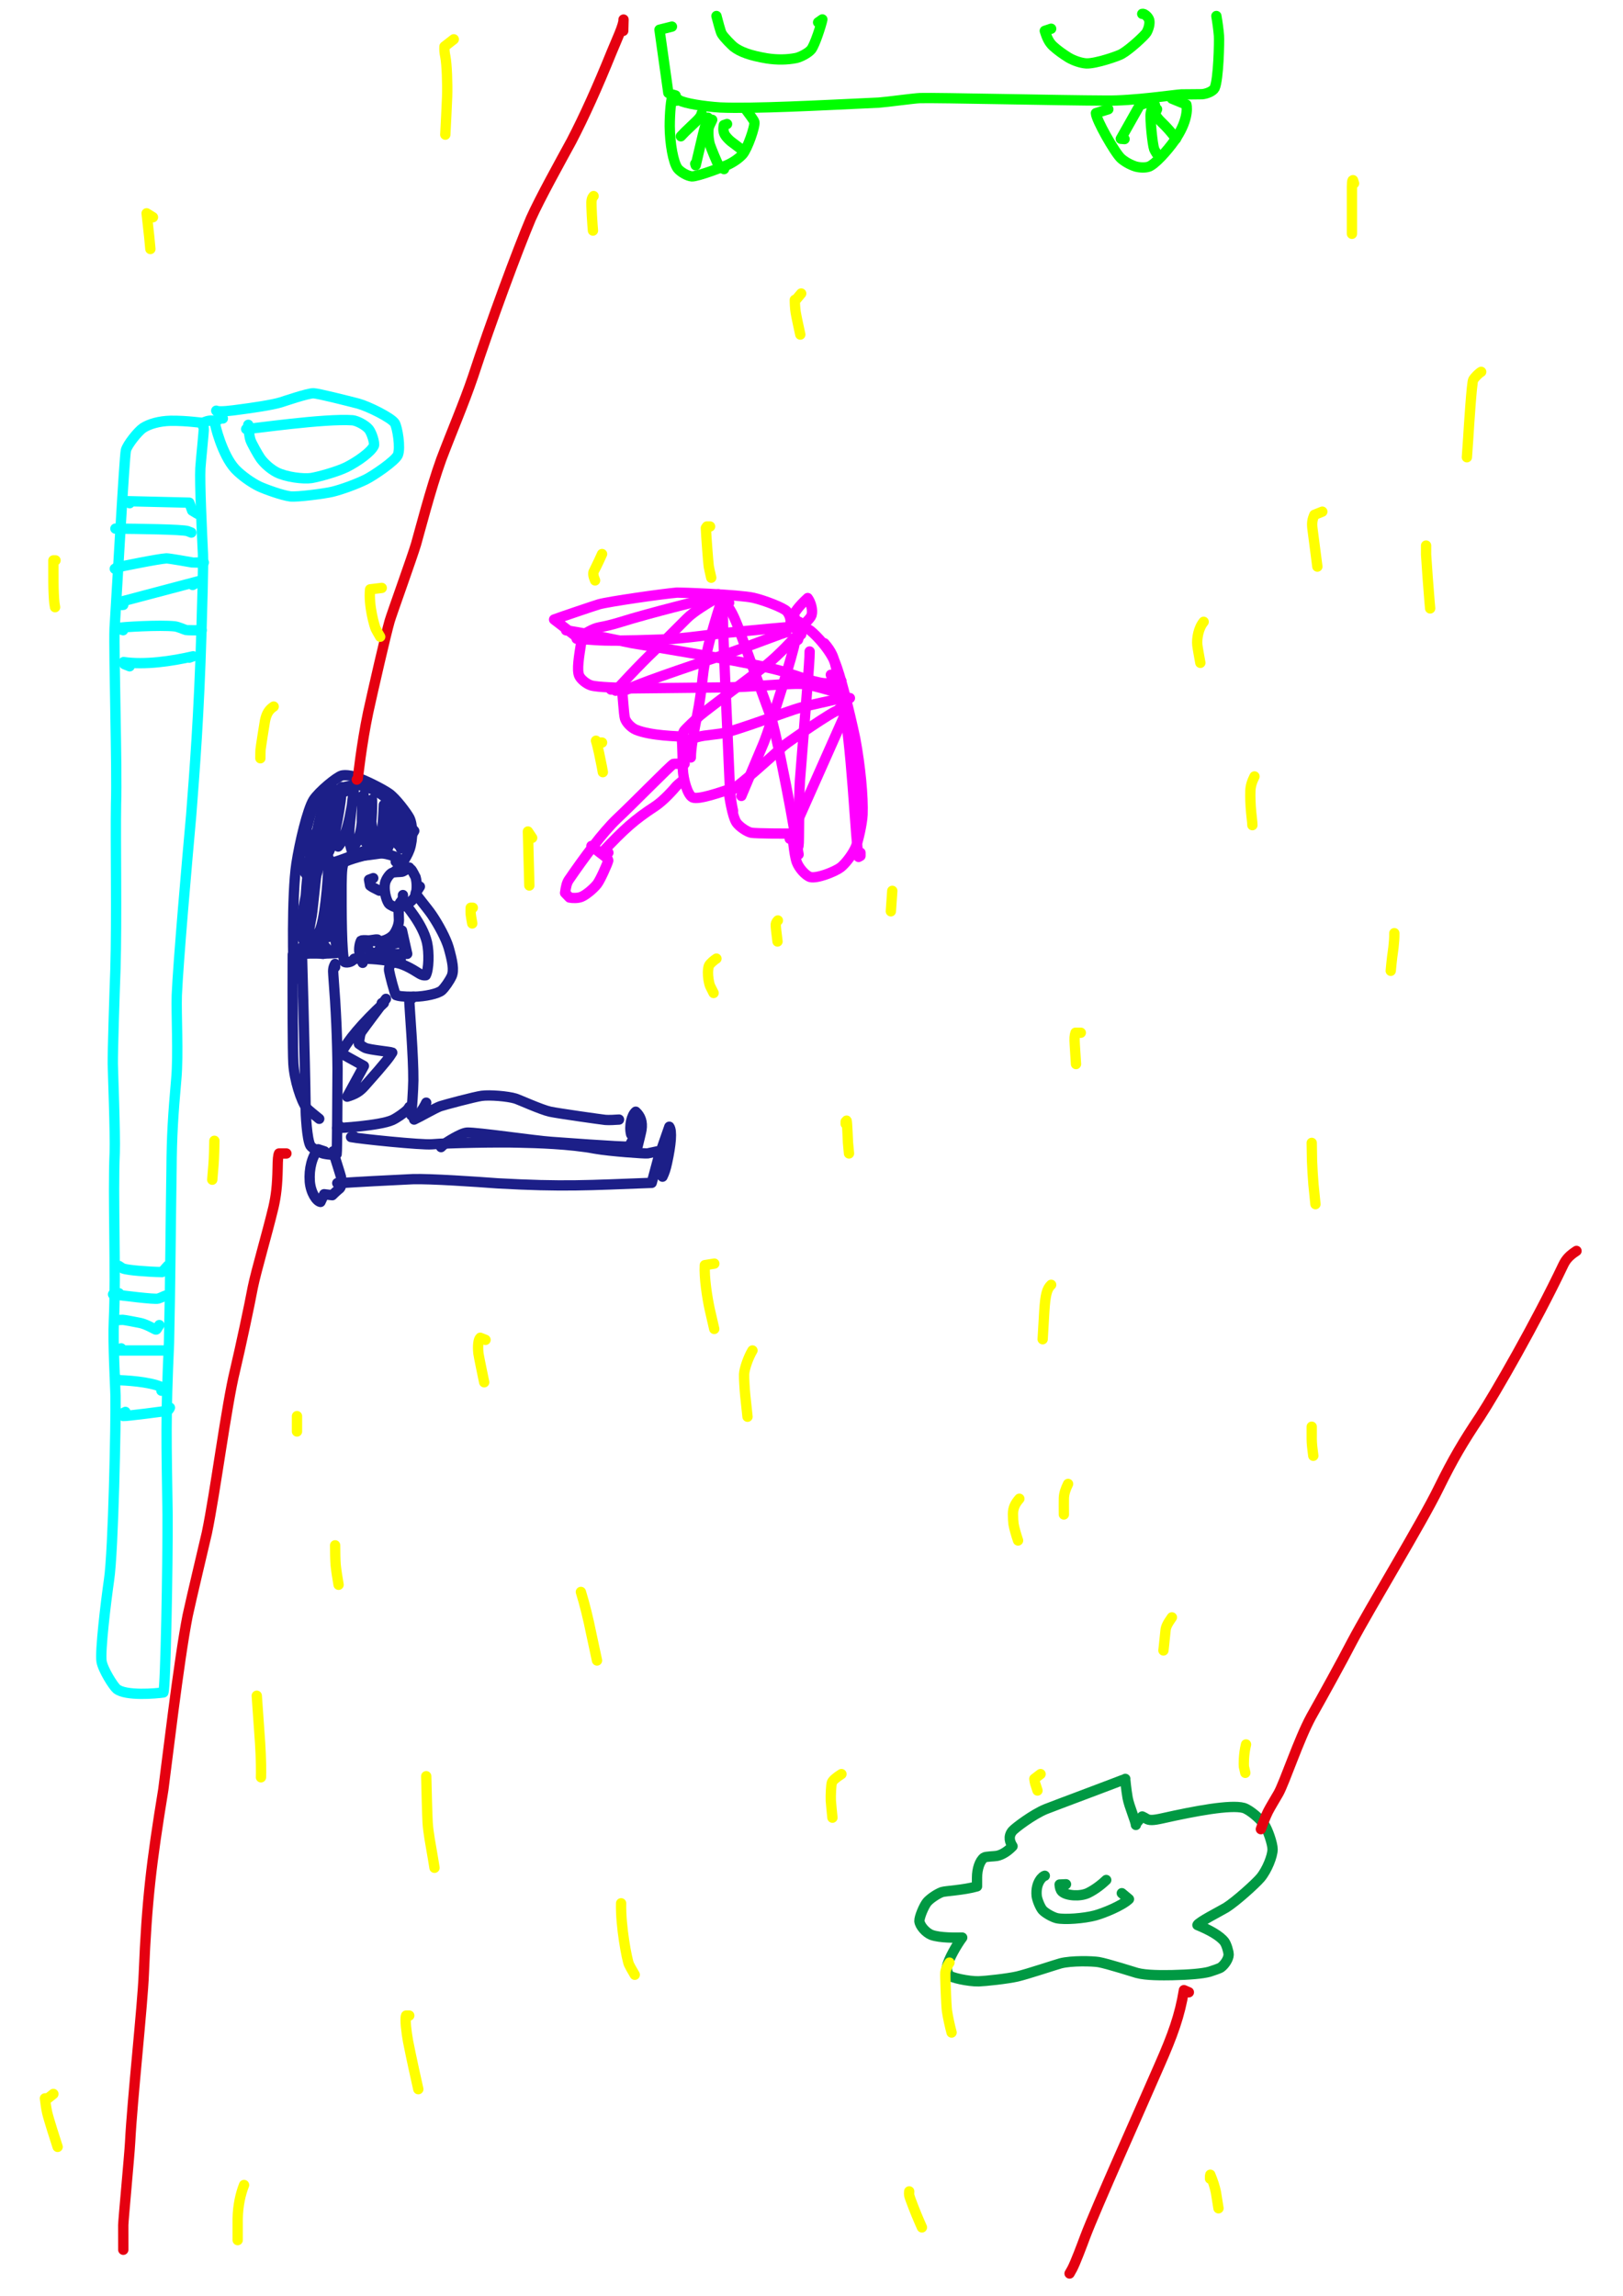 <?xml version="1.0" encoding="UTF-8" standalone="no"?>
<!DOCTYPE svg PUBLIC "-//W3C//DTD SVG 1.1//EN" "http://www.w3.org/Graphics/SVG/1.1/DTD/svg11.dtd">
<svg width="128.40" height="181.68" viewBox="0.00 0.00 535.00 757.00" xmlns="http://www.w3.org/2000/svg" xmlns:xlink="http://www.w3.org/1999/xlink">
<g stroke-linecap="round" id="174">
<path d="M221.50,8.77 C221.50,8.77 217.39,9.80 217.39,9.80 C217.39,9.80 220.31,30.63 220.31,30.63 C221.15,31.15 223.85,33.00 223.94,33.06 C225.75,34.09 231.86,35.07 237.37,35.43 C248.45,35.90 269.81,34.76 289.69,33.83 C292.50,33.63 301.32,32.40 303.30,32.34 C309.02,32.17 349.09,33.11 364.39,33.16 C373.42,33.34 387.86,31.15 389.42,31.12 C391.37,31.08 395.67,31.10 396.25,31.06 C397.88,30.92 399.87,30.05 400.38,29.04 C401.69,26.22 401.95,13.55 401.81,11.73 C401.67,9.91 401.27,6.99 400.96,5.28" fill="none" stroke="rgb(0, 255, 0)" stroke-width="3.40" stroke-opacity="1.00" stroke-linejoin="round"/>
<path d="M346.50,9.47 C346.50,9.47 344.40,10.17 344.40,10.17 C345.14,12.61 345.88,14.06 347.18,15.26 C348.54,16.50 350.29,17.78 352.24,18.99 C353.92,19.98 356.34,20.82 358.11,20.91 C361.22,21.02 368.47,18.51 369.72,17.81 C372.50,16.25 377.36,11.67 377.93,10.74 C378.71,9.39 379.09,7.65 378.82,6.61 C378.58,5.76 377.74,4.92 376.98,4.61 C376.83,4.55 376.68,4.54 376.52,4.58" fill="none" stroke="rgb(0, 255, 0)" stroke-width="3.40" stroke-opacity="1.00" stroke-linejoin="round"/>
<path d="M269.68,7.38 C269.68,7.38 271.08,6.40 271.08,6.40 C270.75,8.07 268.61,14.84 267.39,16.34 C266.41,17.50 263.94,18.78 262.50,19.12 C259.40,19.74 256.09,19.76 252.74,19.24 C247.52,18.36 244.04,17.17 241.80,15.40 C241.28,14.96 238.60,12.37 237.88,11.07 C237.48,10.33 236.61,6.92 236.17,5.28" fill="none" stroke="rgb(0, 255, 0)" stroke-width="3.40" stroke-opacity="1.00" stroke-linejoin="round"/>
<path d="M222.90,33.21 C222.90,33.21 222.70,31.47 222.70,31.47 C222.70,31.47 221.85,31.21 221.85,31.21 C221.16,32.32 220.77,37.56 220.77,41.57 C220.80,47.33 221.94,53.61 223.39,55.54 C224.36,56.75 226.63,58.04 228.05,58.15 C230.02,58.24 238.84,54.80 239.55,54.49 C241.64,53.57 243.60,52.21 244.80,50.87 C246.39,49.01 248.95,41.69 248.67,40.23 C248.54,39.65 246.80,37.38 246.02,36.32" fill="none" stroke="rgb(0, 255, 0)" stroke-width="3.40" stroke-opacity="1.00" stroke-linejoin="round"/>
<path d="M233.37,38.80 C233.34,38.97 232.73,40.22 231.72,44.35 C230.84,48.07 229.65,53.14 229.33,54.49 C229.33,54.49 229.18,53.98 229.18,53.98" fill="none" stroke="rgb(0, 255, 0)" stroke-width="3.40" stroke-opacity="1.00" stroke-linejoin="round"/>
<path d="M234.77,39.50 C234.20,40.68 233.85,41.43 233.72,41.77 C233.32,42.90 233.46,45.69 233.98,47.59 C234.24,48.47 236.44,53.89 236.87,54.44 C237.16,54.82 237.76,55.25 238.67,55.75" fill="none" stroke="rgb(0, 255, 0)" stroke-width="3.40" stroke-opacity="1.00" stroke-linejoin="round"/>
<path d="M239.66,40.89 C239.66,40.89 238.61,41.24 238.61,41.24 C238.31,42.68 238.45,43.83 239.25,44.88 C239.72,45.49 240.29,46.08 240.96,46.64 C241.38,46.98 242.43,47.77 244.10,49.01" fill="none" stroke="rgb(0, 255, 0)" stroke-width="3.40" stroke-opacity="1.00" stroke-linejoin="round"/>
<path d="M231.28,37.40 C231.15,38.12 230.66,38.86 229.44,40.03 C228.54,40.89 226.44,42.88 225.85,43.46 C225.58,43.74 225.11,44.22 224.44,44.93" fill="none" stroke="rgb(0, 255, 0)" stroke-width="3.40" stroke-opacity="1.00" stroke-linejoin="round"/>
<path d="M365.35,36.01 C365.35,36.01 361.26,37.31 361.26,37.31 C361.32,39.50 367.40,50.15 369.44,52.13 C370.65,53.27 372.62,54.35 374.32,54.89 C375.76,55.29 377.66,55.33 378.76,54.92 C380.74,54.13 384.56,49.99 387.18,46.31 C391.57,40.04 391.38,35.71 391.08,34.48 C391.08,34.48 386.30,32.52 386.30,32.52" fill="none" stroke="rgb(0, 255, 0)" stroke-width="3.40" stroke-opacity="1.00" stroke-linejoin="round"/>
<path d="M377.92,33.91 C377.92,33.91 375.75,34.61 375.75,34.61 C375.75,34.61 369.46,45.75 369.46,45.75 C369.46,45.75 370.69,45.85 370.69,45.85" fill="none" stroke="rgb(0, 255, 0)" stroke-width="3.40" stroke-opacity="1.00" stroke-linejoin="round"/>
<path d="M380.71,34.61 C380.71,34.61 380.36,34.61 380.36,34.61 C380.16,34.65 379.52,36.08 379.32,37.29 C379.04,39.03 379.89,47.57 380.45,49.13 C380.57,49.45 380.83,49.93 381.25,50.58" fill="none" stroke="rgb(0, 255, 0)" stroke-width="3.40" stroke-opacity="1.00" stroke-linejoin="round"/>
<path d="M381.41,36.01 C381.41,36.01 380.71,37.54 380.71,37.54 C381.32,38.63 381.86,39.32 383.17,40.58 C384.35,41.72 385.66,43.17 386.61,44.37 C386.81,44.62 387.16,45.08 387.66,45.74" fill="none" stroke="rgb(0, 255, 0)" stroke-width="3.40" stroke-opacity="1.00" stroke-linejoin="round"/>
<path d="M73.46,137.96 C73.46,137.96 71.28,135.39 71.28,135.39 C72.25,135.93 76.53,135.35 79.06,135.00 C82.49,134.56 89.77,133.52 92.59,132.63 C93.63,132.30 101.52,129.61 103.33,129.65 C105.02,129.72 114.52,132.14 118.11,133.06 C121.37,133.95 128.99,137.70 130.14,139.50 C130.97,140.88 132.13,147.62 131.14,150.00 C130.25,151.98 123.10,156.83 120.53,158.10 C117.33,159.66 112.62,161.38 109.49,162.14 C107.09,162.71 98.03,163.93 95.67,163.65 C92.99,163.31 87.31,161.25 85.41,160.35 C82.99,159.18 79.61,156.84 77.49,154.59 C73.25,149.98 70.79,140.04 70.75,138.94 C70.75,138.94 72.77,137.96 72.77,137.96" fill="none" stroke="rgb(0, 255, 255)" stroke-width="3.40" stroke-opacity="1.00" stroke-linejoin="round"/>
<path d="M81.84,140.75 C81.84,140.75 81.84,141.10 81.84,141.10 C81.84,141.10 81.50,141.45 81.50,141.45 C81.50,141.45 81.15,141.45 81.15,141.45 C83.41,141.35 106.98,137.89 116.22,138.55 C117.69,138.71 120.45,140.12 121.59,141.51 C122.59,142.80 123.57,146.09 123.25,146.93 C122.32,149.01 117.87,152.16 114.25,153.99 C111.26,155.46 105.24,157.16 102.66,157.59 C99.99,158.00 94.32,157.28 91.20,155.71 C89.21,154.67 87.18,152.90 85.88,151.12 C85.03,149.90 82.98,146.23 82.59,145.13 C82.18,143.94 81.91,141.54 81.84,140.05" fill="none" stroke="rgb(0, 255, 255)" stroke-width="3.40" stroke-opacity="1.00" stroke-linejoin="round"/>
<path d="M69.97,138.66 C68.64,138.55 67.37,139.17 66.90,139.35 C66.53,139.49 62.01,138.66 56.23,138.72 C52.55,138.80 49.21,139.75 47.14,141.09 C45.45,142.24 41.93,146.66 41.50,148.46 C40.98,150.76 38.69,192.57 37.77,207.20 C37.47,215.49 38.66,253.53 38.25,264.91 C38.04,276.93 38.54,303.08 38.05,319.45 C37.75,327.41 37.14,346.42 37.18,350.67 C37.20,352.72 38.03,373.85 37.81,380.01 C37.16,394.37 38.29,419.33 37.54,435.25 C37.18,442.88 37.99,456.29 38.07,460.09 C38.24,468.46 37.36,511.38 35.95,520.79 C34.92,527.96 32.93,544.40 33.48,547.75 C33.96,550.48 37.34,555.82 38.46,556.78 C41.42,559.19 51.50,558.30 53.86,557.95 C54.60,556.00 55.31,516.15 55.24,499.37 C54.88,474.85 54.57,468.08 55.71,442.73 C56.11,426.13 56.32,398.42 56.54,385.45 C56.61,374.38 57.06,367.60 58.11,355.68 C58.84,347.40 58.07,334.40 58.28,328.08 C58.75,317.13 61.60,284.52 63.03,268.65 C64.16,253.93 65.61,235.60 66.39,208.53 C66.61,201.06 67.07,186.62 66.90,182.62 C66.55,175.28 65.79,159.03 66.05,154.34 C66.22,151.62 67.28,141.68 67.17,141.20 C67.10,140.93 66.87,140.31 66.48,139.35" fill="none" stroke="rgb(0, 255, 255)" stroke-width="3.40" stroke-opacity="1.00" stroke-linejoin="round"/>
<path d="M65.09,169.38 C65.09,169.38 63.34,168.33 63.34,168.33 C63.34,168.33 62.40,165.71 62.40,165.71 C62.40,165.71 41.50,165.21 41.50,165.21 C41.50,165.21 42.74,165.89 42.74,165.89" fill="none" stroke="rgb(0, 255, 255)" stroke-width="3.40" stroke-opacity="1.00" stroke-linejoin="round"/>
<path d="M40.64,174.27 C40.64,174.27 38.04,174.27 38.04,174.27 C45.59,174.34 60.11,174.52 61.85,175.09 C62.02,175.15 62.43,175.31 63.08,175.58" fill="none" stroke="rgb(0, 255, 255)" stroke-width="3.40" stroke-opacity="1.00" stroke-linejoin="round"/>
<path d="M67.18,185.44 C65.77,185.42 63.64,185.48 63.46,185.44 C62.97,185.34 55.65,184.06 54.89,184.08 C52.42,184.18 38.95,186.93 38.59,187.06 C38.41,187.13 38.16,187.28 37.84,187.51" fill="none" stroke="rgb(0, 255, 255)" stroke-width="3.40" stroke-opacity="1.00" stroke-linejoin="round"/>
<path d="M40.64,199.41 C40.38,199.48 40.15,199.48 39.95,199.41 C39.74,199.34 39.28,199.11 38.55,198.71 C38.55,198.71 66.04,191.44 66.04,191.44 C66.04,191.44 63.50,192.85 63.50,192.85" fill="none" stroke="rgb(0, 255, 255)" stroke-width="3.40" stroke-opacity="1.00" stroke-linejoin="round"/>
<path d="M66.48,207.79 C65.00,207.79 61.72,207.79 61.33,207.70 C60.79,207.58 58.78,206.62 57.59,206.49 C52.75,205.98 40.14,206.70 38.56,207.06 C38.56,207.06 40.58,207.77 40.58,207.77" fill="none" stroke="rgb(0, 255, 255)" stroke-width="3.40" stroke-opacity="1.00" stroke-linejoin="round"/>
<path d="M42.74,219.66 C42.74,219.66 40.99,218.96 40.99,218.96 C40.99,218.96 40.74,218.26 40.74,218.26 C47.69,219.27 56.51,218.02 63.66,216.36 C63.66,216.36 62.39,216.82 62.39,216.82" fill="none" stroke="rgb(0, 255, 255)" stroke-width="3.40" stroke-opacity="1.00" stroke-linejoin="round"/>
<path d="M55.31,417.27 C55.31,417.27 53.42,419.37 53.42,419.37 C48.77,419.29 42.13,418.76 40.63,418.21 C40.31,418.09 39.85,417.80 39.25,417.36" fill="none" stroke="rgb(0, 255, 255)" stroke-width="3.40" stroke-opacity="1.00" stroke-linejoin="round"/>
<path d="M39.25,426.35 C39.25,426.35 37.27,426.70 37.27,426.70 C40.48,427.09 50.90,428.45 52.13,428.11 C52.51,428.00 53.29,427.68 54.48,427.14" fill="none" stroke="rgb(0, 255, 255)" stroke-width="3.40" stroke-opacity="1.00" stroke-linejoin="round"/>
<path d="M52.52,436.83 C52.52,436.83 51.62,438.22 51.62,438.22 C51.54,438.36 51.38,438.36 51.12,438.22 C50.23,437.78 47.93,436.47 46.08,436.11 C44.51,435.80 41.07,435.13 40.45,435.11 C40.01,435.11 39.09,435.17 37.68,435.30" fill="none" stroke="rgb(0, 255, 255)" stroke-width="3.40" stroke-opacity="1.00" stroke-linejoin="round"/>
<path d="M39.95,444.51 C39.95,444.51 38.25,445.21 38.25,445.21 C42.23,445.21 49.43,445.21 52.64,445.21 C53.53,445.21 54.42,445.21 55.31,445.21" fill="none" stroke="rgb(0, 255, 255)" stroke-width="3.40" stroke-opacity="1.00" stroke-linejoin="round"/>
<path d="M53.21,458.47 C53.21,458.47 53.21,457.78 53.21,457.78 C53.21,457.78 53.21,457.25 53.21,457.25 C49.18,455.47 41.33,455.02 38.26,454.98 C38.26,454.98 37.84,453.60 37.84,453.60" fill="none" stroke="rgb(0, 255, 255)" stroke-width="3.40" stroke-opacity="1.00" stroke-linejoin="round"/>
<path d="M41.34,465.46 C41.34,465.46 40.64,465.81 40.64,465.81 C40.64,465.81 40.64,466.81 40.64,466.81 C41.57,466.90 54.55,465.24 55.07,465.07 C55.49,464.94 55.80,464.60 56.01,464.06" fill="none" stroke="rgb(0, 255, 255)" stroke-width="3.40" stroke-opacity="1.00" stroke-linejoin="round"/>
<path d="M262.00,203.60 C262.00,203.60 261.31,203.60 261.31,203.60 C261.77,201.29 265.21,198.12 266.24,197.16 C267.25,198.48 268.02,201.10 267.52,202.80 C267.18,203.90 264.86,206.02 263.58,206.88 C263.35,207.03 262.96,207.26 262.41,207.58" fill="none" stroke="rgb(255, 0, 255)" stroke-width="3.40" stroke-opacity="1.00" stroke-linejoin="round"/>
<path d="M263.40,204.99 C263.40,204.99 260.61,204.93 260.61,204.93 C260.65,203.92 260.19,202.50 259.33,201.51 C258.36,200.41 252.17,197.96 248.35,197.08 C243.63,196.02 223.92,195.31 223.20,195.36 C218.60,195.74 200.55,198.32 197.40,199.23 C196.07,199.62 184.84,203.42 182.65,204.24 C182.65,204.24 191.69,211.18 191.69,211.18 C190.82,216.60 190.11,220.84 190.92,222.75 C191.48,224.00 193.32,225.46 194.79,225.94 C197.10,226.64 204.52,226.66 204.91,226.82 C205.35,228.95 205.57,235.40 206.02,236.87 C206.49,238.28 208.07,239.90 209.62,240.57 C214.62,242.63 223.82,242.71 224.68,242.82 C225.04,245.61 225.05,252.68 225.09,253.69 C225.21,256.76 226.57,262.08 228.34,262.90 C230.24,263.72 237.35,261.21 240.10,260.32 C240.44,262.71 241.38,269.02 242.75,271.15 C243.67,272.50 246.15,274.20 247.62,274.52 C249.18,274.82 260.15,274.82 261.06,274.82 C261.36,275.35 261.66,281.41 262.63,284.19 C263.38,286.23 265.53,288.64 267.08,289.13 C269.25,289.72 275.16,287.41 277.10,285.96 C278.85,284.60 281.32,281.24 282.18,279.02 C282.83,277.31 284.18,271.73 284.33,268.53 C284.55,262.78 283.64,252.81 281.94,243.64 C279.85,233.71 276.86,222.13 275.20,218.25 C272.91,212.99 267.56,208.00 266.66,207.57 C266.19,207.34 265.11,206.95 263.40,206.39" fill="none" stroke="rgb(255, 0, 255)" stroke-width="3.40" stroke-opacity="1.00" stroke-linejoin="round"/>
<path d="M276.67,228.74 C276.15,228.61 275.55,228.09 275.27,228.04 C273.20,227.62 268.85,226.11 265.23,225.55 C261.37,225.00 247.39,226.62 238.22,226.62 C230.05,226.72 215.21,226.87 208.54,226.93 C206.45,226.93 202.83,227.19 201.39,227.33" fill="none" stroke="rgb(255, 0, 255)" stroke-width="3.40" stroke-opacity="1.00" stroke-linejoin="round"/>
<path d="M280.16,230.13 C277.30,230.08 276.65,230.13 275.45,230.60 C275.23,230.69 267.59,232.28 263.79,233.29 C259.72,234.39 241.80,241.29 237.44,241.86 C236.33,242.00 232.69,242.45 232.07,242.54 C229.12,242.99 226.35,244.16 225.19,244.70" fill="none" stroke="rgb(255, 0, 255)" stroke-width="3.40" stroke-opacity="1.00" stroke-linejoin="round"/>
<path d="M276.67,233.62 C276.67,233.62 275.97,234.32 275.97,234.32 C275.20,234.06 260.03,244.41 258.36,245.82 C253.19,250.54 245.52,257.41 241.43,260.33 C241.43,260.33 243.88,259.15 243.88,259.15" fill="none" stroke="rgb(255, 0, 255)" stroke-width="3.40" stroke-opacity="1.00" stroke-linejoin="round"/>
<path d="M278.76,235.72 C278.76,235.72 278.76,235.02 278.76,235.02 C278.76,235.02 260.32,276.52 260.32,276.52 C260.32,276.52 260.54,275.72 260.54,275.72" fill="none" stroke="rgb(255, 0, 255)" stroke-width="3.40" stroke-opacity="1.00" stroke-linejoin="round"/>
<path d="M277.37,224.55 C276.54,224.79 274.28,225.43 271.65,225.24 C268.32,224.98 259.18,221.69 258.43,221.46 C249.64,218.75 221.40,214.26 208.21,212.01 C207.06,211.81 195.87,209.44 194.46,209.17 C191.77,208.66 188.40,208.07 186.59,207.79" fill="none" stroke="rgb(255, 0, 255)" stroke-width="3.40" stroke-opacity="1.00" stroke-linejoin="round"/>
<path d="M264.80,206.39 C263.00,206.31 242.47,208.35 241.50,208.43 C235.42,208.94 226.80,210.48 217.93,210.84 C206.02,211.27 199.72,211.28 196.12,211.00 C194.41,210.88 191.39,210.67 190.08,210.58" fill="none" stroke="rgb(255, 0, 255)" stroke-width="3.40" stroke-opacity="1.00" stroke-linejoin="round"/>
<path d="M259.21,208.48 C259.21,208.14 247.12,213.00 237.69,216.20 C214.14,224.01 208.87,226.29 206.81,227.26 C206.49,227.40 205.80,227.66 204.74,228.04" fill="none" stroke="rgb(255, 0, 255)" stroke-width="3.40" stroke-opacity="1.00" stroke-linejoin="round"/>
<path d="M264.10,209.18 C263.30,209.42 262.45,209.81 261.97,210.23 C261.84,210.35 256.73,215.94 252.58,219.25 C250.88,220.60 232.72,234.18 230.84,235.81 C229.39,237.07 225.87,240.38 225.47,241.01 C225.27,241.34 225.11,241.90 224.99,242.68" fill="none" stroke="rgb(255, 0, 255)" stroke-width="3.40" stroke-opacity="1.00" stroke-linejoin="round"/>
<path d="M263.40,209.88 C263.40,209.88 263.05,210.93 263.05,210.93 C263.05,210.93 262.00,211.63 262.00,211.63 C262.05,213.60 253.96,239.51 251.71,244.99 C249.09,251.21 245.43,259.92 244.38,262.40" fill="none" stroke="rgb(255, 0, 255)" stroke-width="3.40" stroke-opacity="1.00" stroke-linejoin="round"/>
<path d="M266.89,214.77 C266.91,216.48 266.51,221.82 266.23,225.34 C265.63,232.77 264.36,248.63 263.71,257.06 C263.28,263.10 263.47,277.82 263.23,278.83 C263.13,279.22 262.83,279.75 262.35,280.39" fill="none" stroke="rgb(255, 0, 255)" stroke-width="3.40" stroke-opacity="1.00" stroke-linejoin="round"/>
<path d="M234.77,198.01 C233.57,198.69 228.52,201.70 226.34,203.95 C223.84,206.47 217.66,212.64 215.97,214.24 C210.54,219.35 203.87,226.69 202.95,227.70" fill="none" stroke="rgb(255, 0, 255)" stroke-width="3.40" stroke-opacity="1.00" stroke-linejoin="round"/>
<path d="M234.77,196.61 C234.84,196.68 234.95,196.68 235.12,196.61 C235.82,196.26 236.76,195.81 236.87,195.92 C236.16,196.01 235.58,196.21 232.22,197.53 C230.77,198.10 215.79,201.56 203.87,205.28 C201.74,205.93 199.60,206.44 197.53,206.82 C195.37,207.22 192.86,208.85 191.60,209.73" fill="none" stroke="rgb(255, 0, 255)" stroke-width="3.40" stroke-opacity="1.00" stroke-linejoin="round"/>
<path d="M238.96,198.71 C238.96,198.71 237.59,198.79 237.59,198.79 C234.15,209.66 232.34,216.50 231.61,223.52 C231.23,227.44 230.59,231.90 229.84,235.65 C227.85,245.38 227.73,248.49 227.73,249.71" fill="none" stroke="rgb(255, 0, 255)" stroke-width="3.40" stroke-opacity="1.00" stroke-linejoin="round"/>
<path d="M237.56,197.31 C237.56,197.31 238.26,196.44 238.26,196.44 C238.26,196.44 238.26,196.21 238.26,196.21 C238.26,198.11 238.27,201.52 238.28,203.02 C238.32,209.95 239.56,235.37 240.58,259.36 C240.75,262.86 241.36,266.21 241.63,267.30" fill="none" stroke="rgb(255, 0, 255)" stroke-width="3.40" stroke-opacity="1.00" stroke-linejoin="round"/>
<path d="M240.36,198.71 C240.36,198.71 238.96,200.80 238.96,200.80 C238.96,200.80 240.04,200.16 240.04,200.16 C241.67,202.02 243.58,207.38 244.73,210.58 C247.18,217.37 251.84,230.13 254.04,236.11 C255.53,240.36 259.07,258.46 260.58,266.63 C261.41,271.30 262.75,278.83 263.25,281.69" fill="none" stroke="rgb(255, 0, 255)" stroke-width="3.40" stroke-opacity="1.00" stroke-linejoin="round"/>
<path d="M283.65,281.11 C283.65,281.11 283.65,282.15 283.65,282.15 C283.65,282.15 283.02,282.50 283.02,282.50 C282.20,279.88 280.54,240.95 277.70,231.80 C276.93,229.37 274.38,223.60 273.87,222.45" fill="none" stroke="rgb(255, 0, 255)" stroke-width="3.40" stroke-opacity="1.00" stroke-linejoin="round"/>
<path d="M278.76,230.83 C278.76,230.83 277.79,230.83 277.79,230.83 C276.85,230.02 276.56,229.41 276.66,228.07 C276.81,225.57 275.61,218.77 274.35,215.93 C273.73,214.56 272.89,213.36 271.75,212.06" fill="none" stroke="rgb(255, 0, 255)" stroke-width="3.40" stroke-opacity="1.00" stroke-linejoin="round"/>
<path d="M225.69,251.78 C223.71,251.80 222.17,251.76 222.01,251.82 C221.21,252.17 208.71,264.93 203.40,269.91 C198.64,274.43 192.47,282.81 187.49,290.08 C186.85,291.05 186.56,292.18 186.27,294.37 C186.27,294.37 187.74,295.89 187.74,295.89 C188.87,296.12 190.43,296.12 191.59,295.69 C193.02,295.13 195.43,293.18 196.79,291.51 C197.85,290.20 200.22,284.79 200.50,283.73 C200.49,283.21 200.13,282.85 197.57,280.94 C197.04,280.54 196.17,279.86 194.96,278.88" fill="none" stroke="rgb(255, 0, 255)" stroke-width="3.40" stroke-opacity="1.00" stroke-linejoin="round"/>
<path d="M200.55,281.11 C200.55,281.11 198.52,280.98 198.52,280.98 C205.90,273.20 208.97,270.38 216.03,265.75 C218.72,263.96 221.86,260.46 222.92,259.18 C223.28,258.80 223.91,258.24 224.82,257.51" fill="none" stroke="rgb(255, 0, 255)" stroke-width="3.40" stroke-opacity="1.00" stroke-linejoin="round"/>
<path d="M375.83,599.53 C375.83,599.53 374.43,601.27 374.43,601.27 C374.43,601.27 374.43,601.62 374.43,601.62 C374.44,600.54 372.20,595.47 371.70,592.68 C371.24,590.01 370.90,586.69 370.94,586.44 C370.57,586.70 347.06,595.46 344.67,596.43 C340.51,598.15 334.64,602.57 333.74,603.61 C332.19,605.50 332.96,607.41 333.77,608.65 C332.27,610.23 330.40,611.47 328.67,611.82 C327.84,612.00 324.94,611.99 324.36,612.40 C322.95,613.44 322.06,616.17 322.06,619.02 C322.07,619.88 322.07,620.83 322.06,621.87 C317.67,623.14 311.70,623.36 310.49,623.76 C309.02,624.28 306.55,625.90 305.55,627.12 C304.53,628.41 303.01,632.03 303.07,633.32 C303.21,634.90 305.19,637.14 307.02,637.87 C309.87,638.92 315.37,638.79 317.18,638.76 C315.56,640.88 312.60,645.88 312.13,648.47 C312.01,649.23 312.38,650.49 312.75,651.13 C313.28,651.92 319.18,653.26 322.64,653.18 C324.67,653.12 331.94,652.36 335.36,651.58 C338.57,650.83 348.45,647.55 349.62,647.25 C353.24,646.32 360.08,646.50 362.17,646.84 C364.81,647.28 374.33,650.29 374.71,650.40 C377.84,651.27 383.29,651.19 386.46,651.14 C392.13,651.01 396.40,650.65 398.69,650.02 C399.70,649.70 401.93,648.96 402.45,648.61 C403.78,647.63 404.96,645.74 405.00,644.42 C405.00,643.37 404.30,641.11 403.68,640.20 C402.18,638.15 398.61,636.22 394.72,634.62 C395.05,633.67 402.81,629.72 404.15,628.89 C407.32,626.91 413.85,621.03 415.53,619.03 C417.61,616.53 419.49,611.94 419.49,609.62 C419.46,607.70 417.89,603.17 416.77,601.52 C415.69,599.97 412.14,596.66 409.94,596.01 C405.64,594.85 394.07,597.01 383.22,599.44 C380.00,600.16 378.78,600.18 377.75,599.49 C377.51,599.33 377.10,599.11 376.52,598.83" fill="none" stroke="rgb(0, 153, 67)" stroke-width="3.40" stroke-opacity="1.00" stroke-linejoin="round"/>
<path d="M344.40,618.38 C343.94,618.38 341.28,620.37 341.72,625.00 C341.86,626.26 342.83,628.67 343.63,629.65 C344.49,630.63 346.91,632.02 348.38,632.37 C350.93,632.92 357.25,632.46 360.99,631.47 C363.80,630.70 369.76,628.32 372.14,626.09 C372.14,626.09 369.79,624.13 369.79,624.13" fill="none" stroke="rgb(0, 153, 67)" stroke-width="3.40" stroke-opacity="1.00" stroke-linejoin="round"/>
<path d="M351.39,621.18 C351.39,621.18 349.29,621.27 349.29,621.27 C349.34,622.21 349.57,623.07 350.08,623.58 C351.53,624.97 355.91,625.31 358.58,624.10 C361.27,622.82 363.65,620.74 364.65,619.78" fill="none" stroke="rgb(0, 153, 67)" stroke-width="3.40" stroke-opacity="1.00" stroke-linejoin="round"/>
<path d="M134.91,286.00 C134.38,286.35 132.93,287.32 132.53,287.39 C131.89,287.51 129.87,287.43 129.15,287.79 C128.35,288.23 127.21,289.83 126.91,291.16 C126.51,293.17 127.10,296.28 128.13,297.85 C128.47,298.34 130.40,299.28 131.01,299.25 C132.95,299.07 135.78,297.39 136.71,295.67 C137.53,294.10 137.54,291.09 136.99,289.17 C136.97,289.12 135.81,286.83 135.52,286.61 C135.10,286.30 131.68,284.65 130.44,284.05" fill="none" stroke="rgb(28, 31, 136)" stroke-width="3.40" stroke-opacity="1.00" stroke-linejoin="round"/>
<path d="M138.41,292.28 C138.41,292.28 137.01,294.47 137.01,294.47 C137.90,296.02 140.77,299.27 142.36,301.60 C144.65,304.98 147.01,309.41 147.90,312.41 C149.12,316.80 149.76,319.84 148.88,321.83 C148.13,323.41 146.64,325.58 145.61,326.52 C144.39,327.59 140.06,328.54 136.46,328.59 C132.70,328.61 131.39,328.38 130.52,328.04 C130.08,327.58 128.44,321.15 128.27,320.03 C128.11,318.97 128.50,318.15 129.19,317.40 C131.11,317.06 134.32,318.49 137.34,320.41 C138.92,321.43 139.47,321.61 140.36,321.51 C141.36,319.62 141.52,314.06 140.75,310.67 C139.21,304.26 133.58,298.28 133.08,297.31 C132.87,296.89 132.79,296.15 132.82,295.07" fill="none" stroke="rgb(28, 31, 136)" stroke-width="3.40" stroke-opacity="1.00" stroke-linejoin="round"/>
<path d="M132.82,296.47 C132.28,296.99 131.53,297.89 131.42,298.56 C131.31,299.26 131.51,302.96 131.50,303.33 C131.47,304.73 130.93,306.30 129.93,307.84 C129.01,309.17 126.81,310.27 124.79,310.40 C122.35,310.08 119.53,309.78 119.02,310.12 C118.62,310.84 118.23,312.65 118.49,314.02 C118.60,314.59 118.95,315.72 119.55,317.42" fill="none" stroke="rgb(28, 31, 136)" stroke-width="3.40" stroke-opacity="1.00" stroke-linejoin="round"/>
<path d="M124.44,309.74 C124.21,309.71 123.98,309.71 123.74,309.74 C123.50,309.76 122.92,309.85 122.00,309.99 C122.00,309.99 120.95,312.41 120.95,312.41 C121.98,313.88 122.75,314.45 123.65,314.17 C124.42,313.92 125.60,312.83 126.28,311.86 C126.75,311.20 131.04,310.76 132.48,310.57 C132.48,310.57 125.38,311.93 125.38,311.93 C125.84,313.38 126.62,314.05 128.51,314.30 C130.38,314.54 131.91,314.57 134.23,314.46 C134.23,314.46 132.51,306.76 132.51,306.76 C132.37,306.99 132.38,307.56 132.61,309.07 C132.84,310.58 133.09,311.89 133.52,313.93" fill="none" stroke="rgb(28, 31, 136)" stroke-width="3.40" stroke-opacity="1.00" stroke-linejoin="round"/>
<path d="M132.12,316.72 C131.14,316.75 128.51,316.83 127.83,316.72 C122.82,315.94 118.57,316.02 116.76,316.06 C115.92,317.40 113.95,317.42 113.57,317.14 C112.57,315.08 112.57,299.35 112.59,291.73 C112.65,286.63 112.83,285.67 113.34,284.31 C114.69,283.38 121.20,281.66 123.45,281.31 C126.51,280.88 131.29,282.37 132.52,283.94 C132.65,284.11 132.75,284.34 132.82,284.60" fill="none" stroke="rgb(28, 31, 136)" stroke-width="3.40" stroke-opacity="1.00" stroke-linejoin="round"/>
<path d="M132.82,286.69 C132.82,286.69 130.03,287.39 130.03,287.39 C131.38,286.41 133.94,283.05 135.02,280.04 C136.18,276.70 136.09,271.72 134.92,269.55 C133.91,267.75 130.54,263.27 128.35,261.66 C126.06,260.02 120.09,257.06 117.00,256.07 C115.46,255.61 113.76,255.43 112.67,255.67 C111.04,256.08 105.08,260.98 103.32,263.73 C101.39,266.81 98.78,277.72 97.70,284.79 C96.15,295.20 96.57,319.37 96.99,323.12 C97.28,320.50 97.19,315.70 98.22,314.95 C98.98,314.45 101.07,314.29 104.25,314.34 C106.66,314.39 109.64,314.31 111.07,314.15 C111.38,314.11 111.88,314.04 112.57,313.93" fill="none" stroke="rgb(28, 31, 136)" stroke-width="3.40" stroke-opacity="1.00" stroke-linejoin="round"/>
<path d="M106.98,275.52 C106.98,275.52 103.84,274.82 103.84,274.82 C102.71,275.67 100.67,292.54 100.76,297.37 C100.92,303.48 101.32,305.44 101.81,306.40 C102.78,303.95 102.88,296.94 103.13,292.80 C103.58,285.67 105.05,273.92 105.52,271.29 C104.02,278.57 100.02,298.64 99.59,302.30 C99.30,304.94 99.55,307.45 99.89,309.69 C101.29,308.02 102.47,304.66 102.96,300.34 C104.44,286.66 105.96,272.68 106.00,271.95 C101.33,296.66 100.80,301.90 100.59,305.88 C100.48,307.67 100.75,308.78 101.55,310.47 C102.72,310.49 103.78,309.51 105.29,306.89 C106.90,304.05 108.22,291.38 108.32,282.82 C108.32,282.82 108.15,308.97 108.15,308.97 C108.15,308.97 109.79,284.85 109.79,284.85 C109.79,284.85 111.00,313.10 111.00,313.10 C111.00,313.10 110.06,306.04 110.06,306.04 C110.06,306.04 102.85,312.67 102.85,312.67 C105.20,314.31 106.44,314.84 107.08,314.24 C107.14,314.18 107.41,313.89 107.88,313.37 C108.01,312.01 104.03,309.48 103.61,309.17 C103.44,309.06 103.17,308.78 102.79,308.34" fill="none" stroke="rgb(28, 31, 136)" stroke-width="3.40" stroke-opacity="1.00" stroke-linejoin="round"/>
<path d="M111.87,262.95 C110.36,264.59 108.27,265.80 107.71,266.41 C106.37,267.92 105.25,273.56 104.80,276.38 C102.91,288.52 103.05,290.48 103.47,290.60 C106.05,285.44 109.75,263.27 109.87,260.12 C108.15,262.01 107.35,263.25 106.72,265.27 C105.26,270.05 104.23,274.74 103.72,278.84 C103.51,280.62 103.61,282.08 104.05,284.79 C105.41,283.96 107.39,282.45 108.10,281.39 C110.18,278.28 112.74,263.31 112.65,259.46 C111.49,262.22 111.00,263.93 110.79,266.40 C110.19,273.00 110.21,277.70 111.46,279.09 C113.22,277.11 114.55,272.92 115.29,269.27 C116.44,263.44 116.57,262.34 116.61,261.10 C116.25,262.47 115.25,272.12 115.15,273.68 C114.97,276.82 115.35,278.31 115.89,280.24 C117.59,278.03 118.79,275.51 119.19,271.96 C119.46,269.30 119.92,263.89 119.86,262.02 C119.50,262.07 119.12,269.64 119.33,273.33 C119.45,275.23 119.91,276.76 120.46,277.59 C122.86,274.99 122.70,264.81 122.62,263.57 C121.25,264.44 122.61,273.56 123.59,277.71 C125.09,276.91 125.78,275.78 126.01,273.24 C126.35,269.48 126.50,266.14 126.52,265.35 C126.52,265.35 127.75,279.76 127.75,279.76 C128.94,277.36 129.42,275.75 129.58,273.17 C129.72,271.01 129.94,267.42 130.03,265.98 C130.03,265.98 131.30,278.54 131.30,278.54 C131.30,278.54 132.82,271.32 132.82,271.32 C132.82,271.32 134.13,277.91 134.13,277.91 C134.13,277.91 136.55,273.93 136.55,273.93 C134.16,271.42 128.66,264.46 128.66,264.45 C126.77,262.09 121.73,259.29 118.83,258.92 C117.45,258.78 115.45,258.99 113.58,259.45 C111.91,259.90 110.27,260.92 108.04,262.86 C107.22,263.59 106.40,264.32 105.59,265.05" fill="none" stroke="rgb(28, 31, 136)" stroke-width="3.40" stroke-opacity="1.00" stroke-linejoin="round"/>
<path d="M113.97,260.86 C111.13,261.66 109.51,262.26 109.43,262.25 C109.15,262.22 108.19,262.03 106.54,261.67 C104.47,263.15 103.11,265.89 102.06,269.53 C100.35,275.70 99.05,281.18 98.88,281.99 C98.32,284.91 100.35,287.63 101.40,288.79" fill="none" stroke="rgb(28, 31, 136)" stroke-width="3.40" stroke-opacity="1.00" stroke-linejoin="round"/>
<path d="M111.87,283.90 C111.51,284.06 111.17,284.18 110.82,284.25 C110.48,284.32 109.67,284.43 108.38,284.60 C111.64,284.27 123.71,278.81 128.20,277.71 C131.64,276.94 133.80,277.51 134.98,278.47 C134.98,278.47 132.12,279.71 132.12,279.71" fill="none" stroke="rgb(28, 31, 136)" stroke-width="3.40" stroke-opacity="1.00" stroke-linejoin="round"/>
<path d="M120.25,280.41 C120.25,280.41 116.06,282.50 116.06,282.50 C117.26,282.37 120.07,282.05 121.68,281.86 C122.84,281.72 125.40,281.35 126.32,281.21" fill="none" stroke="rgb(28, 31, 136)" stroke-width="3.40" stroke-opacity="1.00" stroke-linejoin="round"/>
<path d="M123.04,289.49 C123.04,289.49 121.65,290.01 121.65,290.01 C121.65,290.01 122.00,291.93 122.00,291.93 C122.36,292.20 122.69,292.41 122.99,292.58 C123.29,292.75 123.98,293.10 125.05,293.63" fill="none" stroke="rgb(28, 31, 136)" stroke-width="3.40" stroke-opacity="1.00" stroke-linejoin="round"/>
<path d="M136.31,328.59 C136.31,328.59 134.91,329.99 134.91,329.99 C135.04,332.96 136.31,348.44 136.25,356.22 C136.20,359.64 135.77,365.35 135.65,366.88 C135.62,367.17 135.61,367.44 135.61,367.70" fill="none" stroke="rgb(28, 31, 136)" stroke-width="3.40" stroke-opacity="1.00" stroke-linejoin="round"/>
<path d="M125.84,330.69 C125.84,330.69 126.53,330.69 126.53,330.69 C119.48,337.22 114.48,343.14 112.44,347.26 C112.44,347.26 119.96,351.42 119.96,351.42 C119.96,351.42 114.44,361.54 114.44,361.54 C117.07,360.75 118.52,359.93 120.20,358.03 C127.56,349.75 128.40,348.48 129.30,347.01 C128.64,346.71 121.97,346.12 120.44,345.47 C120.00,345.28 119.29,344.83 118.31,344.14 C118.53,341.85 118.72,340.78 119.21,340.06 C120.14,338.71 125.08,332.14 127.23,329.29" fill="none" stroke="rgb(28, 31, 136)" stroke-width="3.40" stroke-opacity="1.00" stroke-linejoin="round"/>
<path d="M110.47,318.82 C110.47,318.82 110.47,317.77 110.47,317.77 C109.86,318.87 109.72,319.65 109.88,321.46 C110.78,333.12 111.19,342.49 111.27,352.43 C111.22,359.86 111.14,379.75 110.98,380.47 C110.79,380.78 108.64,380.75 106.59,380.30 C105.49,380.04 102.80,378.49 102.31,377.66 C101.15,375.55 100.76,367.22 100.73,364.92 C100.56,349.96 99.48,312.64 99.51,312.41 C99.53,312.26 99.63,312.14 99.79,312.07" fill="none" stroke="rgb(28, 31, 136)" stroke-width="3.40" stroke-opacity="1.00" stroke-linejoin="round"/>
<path d="M106.98,379.57 C106.98,379.57 104.86,378.87 104.86,378.87 C102.88,381.31 101.81,385.23 102.12,389.55 C102.45,393.29 104.35,396.01 105.65,396.24 C105.65,396.24 106.84,393.70 106.84,393.70 C106.84,393.70 109.53,394.02 109.53,394.02 C110.86,392.68 111.79,391.96 112.05,391.72 C112.55,391.19 112.71,389.54 112.37,387.89 C112.25,387.33 110.14,380.70 109.78,379.57" fill="none" stroke="rgb(28, 31, 136)" stroke-width="3.40" stroke-opacity="1.00" stroke-linejoin="round"/>
<path d="M98.60,316.02 C98.60,316.02 96.51,314.74 96.51,314.74 C96.51,315.62 96.50,317.72 96.49,318.94 C96.45,326.82 96.47,346.57 96.71,350.68 C97.03,355.99 99.25,362.98 101.03,365.24 C101.53,365.88 104.03,367.86 105.23,368.84" fill="none" stroke="rgb(28, 31, 136)" stroke-width="3.40" stroke-opacity="1.00" stroke-linejoin="round"/>
<path d="M111.87,371.19 C111.87,371.19 111.17,371.89 111.17,371.89 C111.59,371.92 125.12,371.13 129.34,369.25 C130.76,368.60 133.10,366.97 134.18,365.93 C134.46,365.65 134.70,365.31 134.91,364.92" fill="none" stroke="rgb(28, 31, 136)" stroke-width="3.40" stroke-opacity="1.00" stroke-linejoin="round"/>
<path d="M140.50,363.51 C140.08,364.44 139.10,366.09 138.23,367.17 C137.93,367.55 137.36,368.19 136.51,369.09 C138.41,368.22 143.54,365.25 145.15,364.69 C146.52,364.23 156.31,361.61 158.79,361.26 C161.48,360.90 167.36,361.38 169.91,362.16 C171.20,362.56 178.35,365.83 181.30,366.48 C184.11,367.09 198.68,369.12 199.53,369.20 C200.62,369.29 202.74,369.20 204.05,369.09" fill="none" stroke="rgb(28, 31, 136)" stroke-width="3.40" stroke-opacity="1.00" stroke-linejoin="round"/>
<path d="M209.63,373.28 C209.63,373.28 208.05,373.98 208.05,373.98 C207.31,371.12 208.27,367.54 209.56,366.49 C211.17,367.97 211.85,369.84 211.46,372.45 C211.34,373.25 210.56,376.34 210.17,377.93 C210.17,377.93 208.93,369.82 208.93,369.82 C208.93,369.82 208.93,375.08 208.93,375.08 C208.93,375.08 207.36,377.99 207.36,377.99 C205.41,378.21 183.01,376.53 181.70,376.44 C176.43,376.08 157.22,373.25 153.94,373.39 C151.92,373.50 146.96,376.76 146.69,376.97 C146.44,377.17 146.01,377.57 145.39,378.17" fill="none" stroke="rgb(28, 31, 136)" stroke-width="3.40" stroke-opacity="1.00" stroke-linejoin="round"/>
<path d="M116.76,374.68 C116.76,374.68 115.71,374.85 115.71,374.85 C118.77,375.46 138.85,377.52 142.34,377.24 C147.89,376.77 164.45,376.48 171.04,376.68 C176.70,376.79 187.91,377.11 196.15,378.67 C201.02,379.54 212.78,380.36 213.47,380.24 C213.88,380.17 214.92,379.95 216.61,379.57" fill="none" stroke="rgb(28, 31, 136)" stroke-width="3.40" stroke-opacity="1.00" stroke-linejoin="round"/>
<path d="M218.71,378.17 C217.92,379.29 217.45,379.99 217.31,380.27 C217.18,380.54 217.18,380.77 217.31,380.96 C217.31,380.96 220.63,371.45 220.63,371.45 C221.60,372.82 221.19,377.31 219.90,383.23 C219.42,385.44 219.05,386.54 218.39,387.91 C218.39,387.91 220.53,374.96 220.53,374.96 C219.84,380.44 216.93,385.01 216.67,384.88 C216.67,384.88 217.00,381.86 217.00,381.86 C217.00,381.86 214.83,389.95 214.83,389.95 C193.74,390.74 185.77,391.31 164.01,390.11 C157.10,389.59 141.80,388.55 136.05,388.73 C128.84,389.06 117.01,389.69 112.39,390.01 C112.11,390.02 111.70,390.03 111.17,390.04" fill="none" stroke="rgb(28, 31, 136)" stroke-width="3.40" stroke-opacity="1.00" stroke-linejoin="round"/>
<path d="M519.67,412.39 C517.44,413.85 516.26,415.02 515.30,417.04 C506.21,436.16 492.91,459.29 487.92,466.94 C482.23,475.46 478.98,480.96 474.25,490.57 C468.77,501.85 451.69,529.84 445.57,541.44 C442.52,547.38 435.64,559.83 432.19,565.95 C428.16,573.34 423.44,587.64 421.42,591.23 C420.82,592.29 418.57,596.01 417.99,597.19 C417.16,598.88 416.13,601.49 415.63,603.02" fill="none" stroke="rgb(229, 0, 16)" stroke-width="3.40" stroke-opacity="1.00" stroke-linejoin="round"/>
<path d="M391.89,656.79 C391.89,656.79 390.27,656.09 390.27,656.09 C388.92,664.38 386.62,670.82 382.11,681.03 C376.32,694.40 361.23,728.01 357.70,737.39 C356.62,740.29 354.53,745.86 353.45,747.94 C353.27,748.30 352.97,748.82 352.57,749.50" fill="none" stroke="rgb(229, 0, 16)" stroke-width="3.40" stroke-opacity="1.00" stroke-linejoin="round"/>
<path d="M205.44,10.17 C205.44,10.17 205.54,6.45 205.54,6.45 C205.69,8.08 203.19,13.35 201.60,17.24 C197.01,28.59 192.55,38.50 188.35,46.55 C184.87,52.97 177.98,65.34 174.98,72.09 C170.67,82.25 161.69,106.51 155.91,124.18 C152.98,132.85 148.92,142.25 145.45,151.45 C141.97,161.04 138.10,176.12 137.15,179.37 C136.01,183.26 129.07,202.57 128.46,204.67 C127.21,208.96 122.99,227.42 121.34,234.95 C119.17,245.33 117.97,256.57 117.95,256.63 C117.91,256.72 117.80,256.85 117.60,257.02" fill="none" stroke="rgb(229, 0, 16)" stroke-width="3.40" stroke-opacity="1.00" stroke-linejoin="round"/>
<path d="M94.41,380.27 C94.41,380.27 91.97,380.27 91.97,380.27 C91.68,380.93 91.56,382.11 91.52,385.12 C91.41,390.89 90.99,394.27 90.14,398.02 C87.92,407.24 84.48,418.80 83.34,424.35 C82.26,430.20 79.32,443.96 77.45,451.87 C74.66,463.20 70.96,492.08 68.19,505.35 C66.66,511.98 63.41,525.49 61.86,532.58 C58.97,547.14 54.82,582.75 53.83,590.01 C49.89,613.99 48.37,626.87 47.41,650.61 C46.99,661.36 43.59,692.19 42.89,706.23 C42.67,710.52 40.66,731.77 40.63,733.53 C40.63,733.63 40.65,739.52 40.64,740.74 C40.64,741.05 40.64,741.36 40.64,741.67" fill="none" stroke="rgb(229, 0, 16)" stroke-width="3.40" stroke-opacity="1.00" stroke-linejoin="round"/>
<path d="M149.58,12.96 C149.58,12.96 146.51,15.34 146.51,15.34 C146.46,16.61 146.52,17.29 146.81,18.72 C147.29,21.23 147.53,27.61 147.39,31.85 C147.24,35.43 146.94,41.70 146.79,44.39" fill="none" stroke="rgb(255, 255, 0)" stroke-width="3.40" stroke-opacity="1.00" stroke-linejoin="round"/>
<path d="M446.35,60.45 C446.35,60.45 446.00,59.40 446.00,59.40 C445.71,59.33 445.62,60.27 445.65,63.62 C445.66,65.07 445.66,68.26 445.65,70.00 C445.65,72.01 445.65,75.56 445.65,77.08" fill="none" stroke="rgb(255, 255, 0)" stroke-width="3.40" stroke-opacity="1.00" stroke-linejoin="round"/>
<path d="M435.88,168.68 C435.88,168.68 433.26,169.73 433.26,169.73 C432.57,171.31 432.39,172.44 432.65,174.43 C432.87,176.15 433.30,179.43 433.50,180.98 C433.74,182.81 434.11,185.71 434.25,186.79" fill="none" stroke="rgb(255, 255, 0)" stroke-width="3.40" stroke-opacity="1.00" stroke-linejoin="round"/>
<path d="M470.09,179.85 C470.08,181.34 470.08,182.34 470.09,182.85 C470.12,183.59 470.45,188.16 470.60,190.27 C470.74,192.14 471.05,196.11 471.22,198.21 C471.29,199.00 471.36,199.79 471.43,200.58" fill="none" stroke="rgb(255, 255, 0)" stroke-width="3.40" stroke-opacity="1.00" stroke-linejoin="round"/>
<path d="M488.25,122.59 C487.56,122.96 486.28,124.18 485.63,125.21 C485.14,126.02 484.23,140.41 483.99,144.28 C483.84,146.51 483.62,149.74 483.54,150.74" fill="none" stroke="rgb(255, 255, 0)" stroke-width="3.40" stroke-opacity="1.00" stroke-linejoin="round"/>
<path d="M413.53,255.97 C412.67,257.69 412.25,259.02 412.17,260.70 C412.09,262.55 412.20,265.42 412.44,267.90 C412.55,268.97 412.67,270.04 412.78,271.11 C412.81,271.44 412.83,271.75 412.83,272.03" fill="none" stroke="rgb(255, 255, 0)" stroke-width="3.40" stroke-opacity="1.00" stroke-linejoin="round"/>
<path d="M396.77,204.99 C395.05,207.05 394.46,210.49 394.68,212.67 C394.76,213.47 395.44,217.19 395.68,218.52" fill="none" stroke="rgb(255, 255, 0)" stroke-width="3.40" stroke-opacity="1.00" stroke-linejoin="round"/>
<path d="M459.62,307.64 C459.67,310.77 459.05,314.41 458.92,315.41 C458.79,316.37 458.53,319.07 458.44,320.05" fill="none" stroke="rgb(255, 255, 0)" stroke-width="3.40" stroke-opacity="1.00" stroke-linejoin="round"/>
<path d="M432.39,376.77 C432.40,377.92 432.46,381.72 432.49,382.66 C432.55,384.56 432.79,388.53 432.97,390.55 C433.17,392.50 433.49,395.71 433.62,396.97" fill="none" stroke="rgb(255, 255, 0)" stroke-width="3.40" stroke-opacity="1.00" stroke-linejoin="round"/>
<path d="M356.27,340.46 C356.27,340.46 354.53,340.46 354.53,340.46 C354.22,341.33 354.14,342.28 354.29,344.53 C354.41,346.40 354.60,349.53 354.69,350.79" fill="none" stroke="rgb(255, 255, 0)" stroke-width="3.40" stroke-opacity="1.00" stroke-linejoin="round"/>
<path d="M346.50,423.56 C345.08,424.88 344.60,426.81 344.24,432.23 C344.05,435.49 343.78,440.13 343.70,441.50" fill="none" stroke="rgb(255, 255, 0)" stroke-width="3.40" stroke-opacity="1.00" stroke-linejoin="round"/>
<path d="M336.02,494.09 C334.58,495.73 333.91,497.14 333.91,499.14 C333.92,500.51 333.98,501.62 334.10,502.47 C334.31,503.77 335.04,506.26 335.59,507.85" fill="none" stroke="rgb(255, 255, 0)" stroke-width="3.40" stroke-opacity="1.00" stroke-linejoin="round"/>
<path d="M386.30,533.19 C384.84,535.27 384.30,536.30 384.20,537.56 C384.16,538.09 383.83,541.18 383.71,542.28 C383.64,542.89 383.57,543.49 383.51,544.10" fill="none" stroke="rgb(255, 255, 0)" stroke-width="3.40" stroke-opacity="1.00" stroke-linejoin="round"/>
<path d="M432.39,470.34 C432.39,471.22 432.39,472.09 432.39,472.96 C432.37,475.10 432.42,475.99 432.65,477.84 C432.73,478.53 432.82,479.23 432.91,479.93" fill="none" stroke="rgb(255, 255, 0)" stroke-width="3.40" stroke-opacity="1.00" stroke-linejoin="round"/>
<path d="M410.74,575.09 C409.92,578.30 409.96,581.85 410.04,582.42 C410.10,582.77 410.25,583.44 410.50,584.45" fill="none" stroke="rgb(255, 255, 0)" stroke-width="3.40" stroke-opacity="1.00" stroke-linejoin="round"/>
<path d="M352.08,489.20 C351.23,490.91 350.75,492.37 350.69,493.87 C350.66,494.47 350.68,498.01 350.69,499.28" fill="none" stroke="rgb(255, 255, 0)" stroke-width="3.40" stroke-opacity="1.00" stroke-linejoin="round"/>
<path d="M343.01,584.86 C343.01,584.86 340.96,586.42 340.96,586.42 C341.04,587.05 341.13,587.56 341.23,587.94 C341.33,588.31 341.59,589.09 342.00,590.28" fill="none" stroke="rgb(255, 255, 0)" stroke-width="3.40" stroke-opacity="1.00" stroke-linejoin="round"/>
<path d="M277.37,584.86 C275.66,585.95 274.51,586.89 274.22,587.66 C273.96,588.41 273.80,591.83 273.87,593.63 C273.92,594.48 274.27,597.97 274.40,599.23" fill="none" stroke="rgb(255, 255, 0)" stroke-width="3.40" stroke-opacity="1.00" stroke-linejoin="round"/>
<path d="M312.98,647.01 C312.47,647.68 311.78,649.13 311.62,650.26 C311.52,651.02 311.91,661.20 312.15,662.89 C312.45,664.97 313.17,668.21 313.68,670.06" fill="none" stroke="rgb(255, 255, 0)" stroke-width="3.40" stroke-opacity="1.00" stroke-linejoin="round"/>
<path d="M398.87,718.24 C398.86,717.77 398.86,717.47 398.87,717.34 C398.88,717.21 398.91,717.08 398.96,716.94 C399.82,719.03 400.47,720.99 400.81,722.72 C400.94,723.40 401.47,726.80 401.66,728.01" fill="none" stroke="rgb(255, 255, 0)" stroke-width="3.40" stroke-opacity="1.00" stroke-linejoin="round"/>
<path d="M299.71,722.43 C299.66,723.00 299.66,723.42 299.71,723.71 C299.88,724.62 301.90,729.74 303.00,732.25 C303.30,732.94 303.60,733.62 303.90,734.30" fill="none" stroke="rgb(255, 255, 0)" stroke-width="3.40" stroke-opacity="1.00" stroke-linejoin="round"/>
<path d="M204.74,627.46 C204.55,635.13 206.69,646.14 207.33,647.59 C207.58,648.14 208.21,649.28 209.24,651.02" fill="none" stroke="rgb(255, 255, 0)" stroke-width="3.40" stroke-opacity="1.00" stroke-linejoin="round"/>
<path d="M134.91,664.47 C134.91,664.47 133.87,664.47 133.87,664.47 C133.41,665.58 134.00,670.14 134.50,672.89 C135.38,677.51 137.61,687.53 137.89,688.74" fill="none" stroke="rgb(255, 255, 0)" stroke-width="3.40" stroke-opacity="1.00" stroke-linejoin="round"/>
<path d="M80.45,720.33 C79.26,723.33 78.43,727.13 78.35,731.39 C78.33,733.21 78.34,736.95 78.35,738.49" fill="none" stroke="rgb(255, 255, 0)" stroke-width="3.40" stroke-opacity="1.00" stroke-linejoin="round"/>
<path d="M84.64,559.03 C84.87,562.30 85.43,570.10 85.74,574.64 C86.07,579.61 86.11,584.71 86.03,585.92" fill="none" stroke="rgb(255, 255, 0)" stroke-width="3.40" stroke-opacity="1.00" stroke-linejoin="round"/>
<path d="M140.50,585.56 C140.58,589.11 140.83,598.92 140.97,600.93 C141.19,604.23 141.91,607.86 142.75,612.81 C142.91,613.79 143.07,614.77 143.23,615.75" fill="none" stroke="rgb(255, 255, 0)" stroke-width="3.40" stroke-opacity="1.00" stroke-linejoin="round"/>
<path d="M110.47,509.45 C110.47,511.37 110.52,514.44 110.65,515.91 C110.78,517.38 111.26,520.49 111.61,522.45" fill="none" stroke="rgb(255, 255, 0)" stroke-width="3.40" stroke-opacity="1.00" stroke-linejoin="round"/>
<path d="M97.90,466.85 C97.90,467.90 97.90,468.95 97.90,470.00 C97.90,470.64 97.90,471.28 97.90,471.92" fill="none" stroke="rgb(255, 255, 0)" stroke-width="3.40" stroke-opacity="1.00" stroke-linejoin="round"/>
<path d="M191.48,524.81 C192.71,528.81 193.92,533.64 194.87,538.43 C195.57,541.76 196.53,546.25 196.80,547.41" fill="none" stroke="rgb(255, 255, 0)" stroke-width="3.40" stroke-opacity="1.00" stroke-linejoin="round"/>
<path d="M235.47,416.58 C235.47,416.58 232.33,417.08 232.33,417.08 C232.07,421.08 233.13,427.94 233.99,431.82 C234.43,433.73 235.15,436.87 235.44,438.11" fill="none" stroke="rgb(255, 255, 0)" stroke-width="3.40" stroke-opacity="1.00" stroke-linejoin="round"/>
<path d="M248.04,445.21 C246.77,447.26 245.36,451.16 245.28,453.04 C245.24,454.35 245.44,457.82 245.66,460.05 C245.88,462.16 246.26,465.66 246.41,467.05" fill="none" stroke="rgb(255, 255, 0)" stroke-width="3.40" stroke-opacity="1.00" stroke-linejoin="round"/>
<path d="M278.76,370.49 C278.76,370.49 278.76,369.79 278.76,369.79 C278.76,369.79 279.07,369.44 279.07,369.44 C279.25,369.64 279.48,376.15 279.53,376.74 C279.56,377.24 279.68,378.42 279.86,380.26" fill="none" stroke="rgb(255, 255, 0)" stroke-width="3.40" stroke-opacity="1.00" stroke-linejoin="round"/>
<path d="M236.17,316.02 C235.43,316.47 234.08,317.60 233.72,318.32 C233.53,318.72 233.42,319.42 233.37,320.44 C233.34,321.99 233.64,324.01 234.11,325.13 C234.27,325.49 234.64,326.23 235.23,327.36" fill="none" stroke="rgb(255, 255, 0)" stroke-width="3.40" stroke-opacity="1.00" stroke-linejoin="round"/>
<path d="M256.42,303.45 C256.14,303.71 255.76,304.24 255.72,304.73 C255.67,305.31 255.94,307.66 256.30,310.38" fill="none" stroke="rgb(255, 255, 0)" stroke-width="3.40" stroke-opacity="1.00" stroke-linejoin="round"/>
<path d="M294.13,293.68 C294.13,293.68 293.66,300.43 293.66,300.43" fill="none" stroke="rgb(255, 255, 0)" stroke-width="3.40" stroke-opacity="1.00" stroke-linejoin="round"/>
<path d="M198.46,244.80 C198.46,244.80 196.71,244.80 196.71,244.80 C196.71,244.80 196.46,244.19 196.46,244.19 C197.09,246.13 197.93,250.36 198.40,252.77 C198.50,253.37 198.61,253.96 198.72,254.56" fill="none" stroke="rgb(255, 255, 0)" stroke-width="3.40" stroke-opacity="1.00" stroke-linejoin="round"/>
<path d="M175.42,276.22 C175.42,276.22 174.02,274.12 174.02,274.12 C174.02,274.12 174.49,291.93 174.49,291.93" fill="none" stroke="rgb(255, 255, 0)" stroke-width="3.40" stroke-opacity="1.00" stroke-linejoin="round"/>
<path d="M155.86,299.26 C155.86,299.26 155.16,299.26 155.16,299.26 C155.12,300.13 155.12,300.82 155.16,301.33 C155.21,301.84 155.38,302.87 155.67,304.44" fill="none" stroke="rgb(255, 255, 0)" stroke-width="3.40" stroke-opacity="1.00" stroke-linejoin="round"/>
<path d="M90.22,232.93 C88.68,233.91 87.80,235.27 87.33,237.73 C87.18,238.50 85.93,246.51 85.88,247.18 C85.85,247.65 85.83,248.58 85.83,249.98" fill="none" stroke="rgb(255, 255, 0)" stroke-width="3.40" stroke-opacity="1.00" stroke-linejoin="round"/>
<path d="M18.30,184.74 C18.30,184.74 17.60,184.74 17.60,184.74 C17.60,186.18 17.60,189.79 17.61,191.97 C17.62,194.34 17.76,197.36 17.92,198.79 C17.97,199.16 18.04,199.62 18.15,200.17" fill="none" stroke="rgb(255, 255, 0)" stroke-width="3.40" stroke-opacity="1.00" stroke-linejoin="round"/>
<path d="M50.42,71.62 C50.42,71.62 48.33,70.32 48.33,70.32 C48.52,72.08 48.95,75.95 49.19,78.06 C49.32,79.40 49.51,81.41 49.57,82.09" fill="none" stroke="rgb(255, 255, 0)" stroke-width="3.40" stroke-opacity="1.00" stroke-linejoin="round"/>
<path d="M195.67,64.64 C195.07,65.31 194.88,66.01 194.97,67.95 C195.04,69.77 195.15,72.36 195.30,74.08 C195.35,74.73 195.41,75.38 195.46,76.02" fill="none" stroke="rgb(255, 255, 0)" stroke-width="3.40" stroke-opacity="1.00" stroke-linejoin="round"/>
<path d="M264.10,96.76 C264.10,96.76 262.35,98.85 262.35,98.85 C262.35,98.85 262.00,98.85 262.00,98.85 C261.99,99.84 262.08,101.66 262.28,102.96 C262.49,104.25 263.44,108.64 263.81,110.30" fill="none" stroke="rgb(255, 255, 0)" stroke-width="3.40" stroke-opacity="1.00" stroke-linejoin="round"/>
<path d="M234.07,173.57 C234.07,173.57 233.02,173.57 233.02,173.57 C233.02,173.57 232.68,174.06 232.68,174.06 C232.76,176.40 233.49,185.91 233.63,186.70 C233.73,187.29 234.00,188.54 234.45,190.46" fill="none" stroke="rgb(255, 255, 0)" stroke-width="3.40" stroke-opacity="1.00" stroke-linejoin="round"/>
<path d="M198.46,182.65 C196.99,185.97 195.69,188.43 195.67,188.50 C195.54,188.93 195.55,189.48 195.72,190.13 C195.77,190.34 195.92,190.74 196.16,191.35" fill="none" stroke="rgb(255, 255, 0)" stroke-width="3.40" stroke-opacity="1.00" stroke-linejoin="round"/>
<path d="M125.84,193.82 C125.84,193.82 122.00,194.29 122.00,194.29 C121.43,199.62 123.48,206.54 123.86,207.31 C124.05,207.70 124.55,208.57 125.33,209.92" fill="none" stroke="rgb(255, 255, 0)" stroke-width="3.40" stroke-opacity="1.00" stroke-linejoin="round"/>
<path d="M70.67,376.08 C70.56,381.73 70.49,382.85 70.15,386.67 C70.10,387.23 70.04,387.98 69.97,388.91" fill="none" stroke="rgb(255, 255, 0)" stroke-width="3.40" stroke-opacity="1.00" stroke-linejoin="round"/>
<path d="M160.05,441.71 C160.05,441.71 158.31,441.02 158.31,441.02 C157.71,441.56 157.43,443.51 157.70,446.16 C157.78,446.93 159.34,454.41 159.61,455.69" fill="none" stroke="rgb(255, 255, 0)" stroke-width="3.40" stroke-opacity="1.00" stroke-linejoin="round"/>
<path d="M17.60,690.31 C17.60,690.31 15.86,691.70 15.86,691.70 C15.86,691.70 14.81,691.77 14.81,691.77 C14.95,693.07 15.27,695.27 15.57,696.56 C16.09,698.76 18.35,705.79 19.00,707.76" fill="none" stroke="rgb(255, 255, 0)" stroke-width="3.40" stroke-opacity="1.00" stroke-linejoin="round"/>
</g>
</svg>
